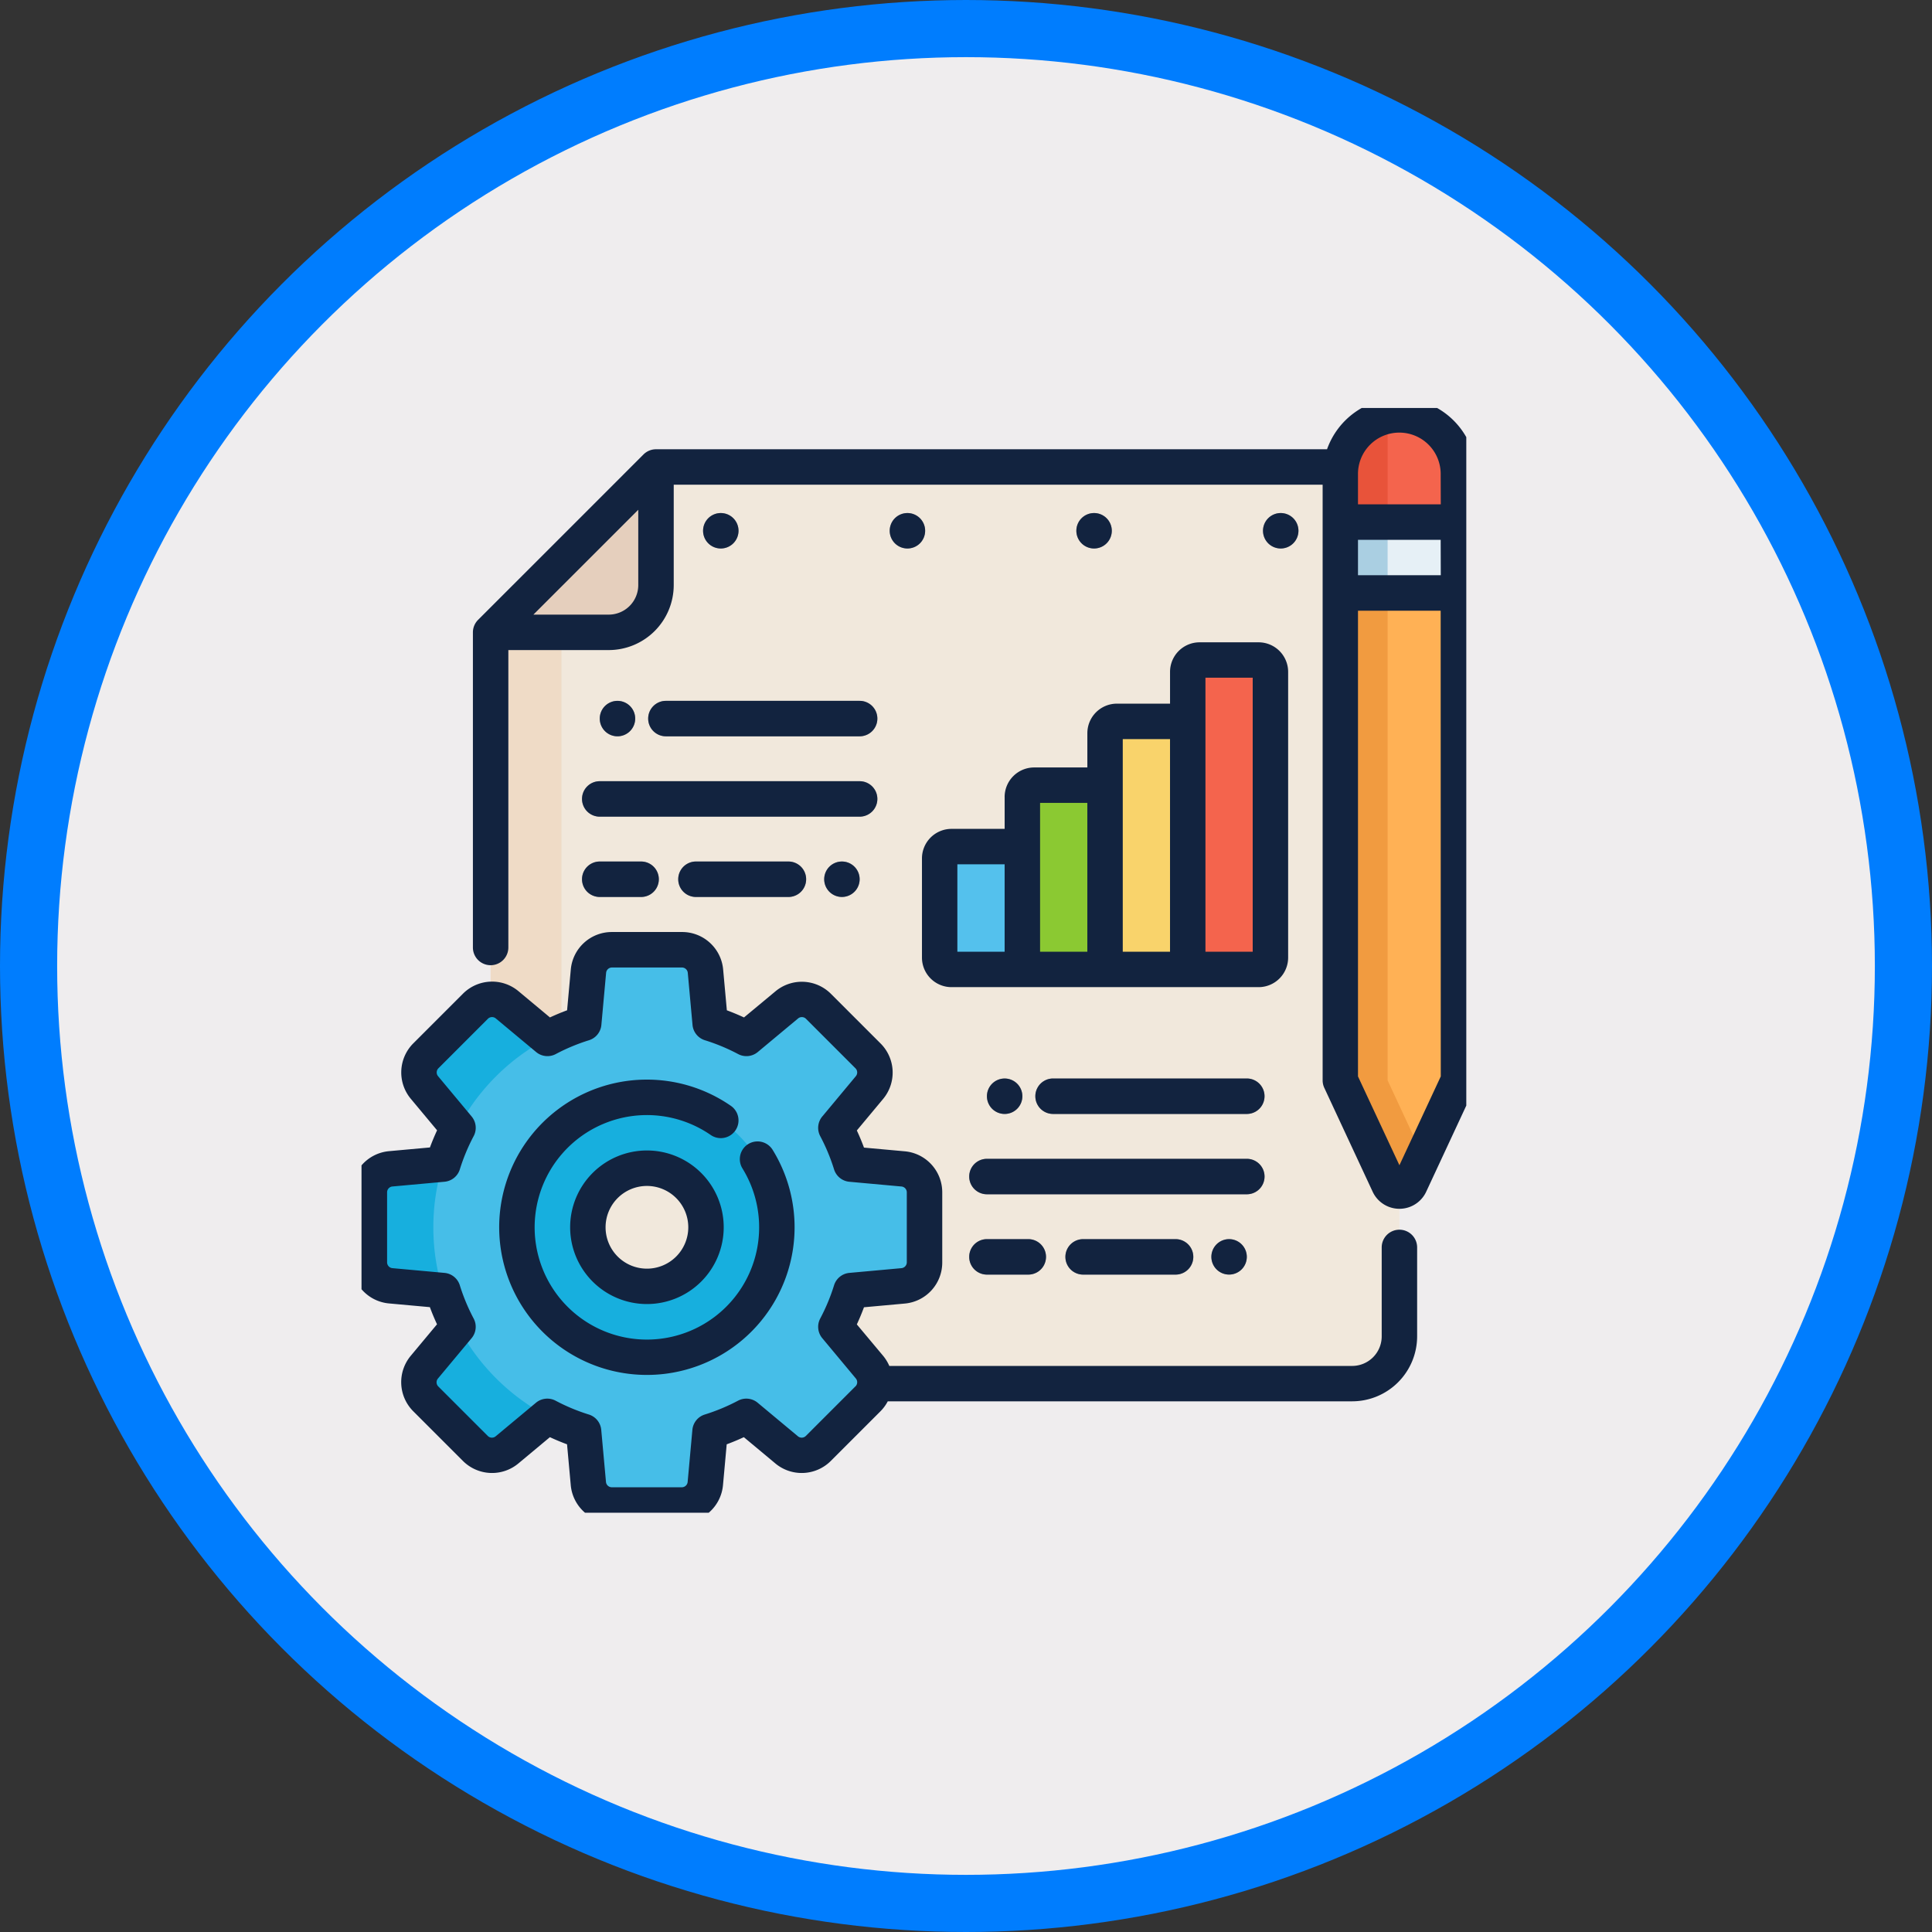 <svg xmlns="http://www.w3.org/2000/svg" xmlns:xlink="http://www.w3.org/1999/xlink" width="101.428" height="101.428" viewBox="0 0 101.428 101.428">
  <rect x="0" y="0" width="101.428" height="101.428" fill="#333333" stroke="none"/>
  <defs>
    <clipPath id="clip-path">
      <rect id="Rectángulo_403566" data-name="Rectángulo 403566" width="58" height="58" transform="translate(0.419 0.419)" fill="none"/>
    </clipPath>
  </defs>
  <g id="Grupo_1102226" data-name="Grupo 1102226" transform="translate(-375.072 -1593.582)">
    <ellipse id="Elipse_11619" data-name="Elipse 11619" cx="49.214" cy="49.214" rx="49.214" ry="49.214" transform="translate(376.572 1595.082)" fill="#efedee" stroke="#007dfe" stroke-miterlimit="10" stroke-width="3"/>
    <g id="Grupo_1101972" data-name="Grupo 1101972" transform="translate(393.519 1614.468)">
      <g id="Grupo_1101971" data-name="Grupo 1101971" transform="translate(0.113 0.113)" clip-path="url(#clip-path)">
        <path id="Trazado_913365" data-name="Trazado 913365" d="M58.833,77.292h45.231a2.481,2.481,0,0,0,2.481-2.481V29.167H67.515l-8.682,8.682Z" transform="translate(-51.637 -25.65)" fill="#f1e8dc"/>
        <path id="Trazado_913366" data-name="Trazado 913366" d="M386.694,48.668a.93.93,0,1,1-.93.93.93.93,0,0,1,.93-.93" transform="translate(-338.017 -42.733)" fill="#9a99a1"/>
        <path id="Trazado_913367" data-name="Trazado 913367" d="M307.694,48.668a.93.93,0,1,1-.93.93.93.93,0,0,1,.93-.93" transform="translate(-268.816 -42.733)" fill="#9a99a1"/>
        <path id="Trazado_913368" data-name="Trazado 913368" d="M228.694,48.668a.93.93,0,1,1-.93.93.93.93,0,0,1,.93-.93" transform="translate(-199.615 -42.733)" fill="#9a99a1"/>
        <path id="Trazado_913369" data-name="Trazado 913369" d="M149.694,48.668a.93.93,0,1,1-.93.93.93.93,0,0,1,.93-.93" transform="translate(-130.413 -42.733)" fill="#9a99a1"/>
        <path id="Trazado_913370" data-name="Trazado 913370" d="M253.251,189.88v6.45H249.53a.62.62,0,0,1-.62-.62V190.5a.62.62,0,0,1,.62-.62Z" transform="translate(-218.138 -166.43)" fill="#54c1ed"/>
        <path id="Trazado_913371" data-name="Trazado 913371" d="M358.251,111.5v15.008a.62.62,0,0,1-.62.62H353.91V111.5a.62.62,0,0,1,.62-.62h3.1a.62.62,0,0,1,.62.62" transform="translate(-310.114 -97.228)" fill="#f4644d"/>
        <path id="Trazado_913372" data-name="Trazado 913372" d="M288.251,163.88v9.675H283.91V164.5a.62.62,0,0,1,.62-.62Z" transform="translate(-248.797 -143.654)" fill="#8bc932"/>
        <path id="Trazado_913373" data-name="Trazado 913373" d="M323.251,136.88V149.9H318.91V137.5a.62.62,0,0,1,.62-.62Z" transform="translate(-279.455 -120.003)" fill="#f9d36b"/>
        <path id="Trazado_913374" data-name="Trazado 913374" d="M65.032,112.334h-6.2V72.891l3.721-3.721v40.683a2.482,2.482,0,0,0,2.481,2.481" transform="translate(-51.634 -60.692)" fill="#efdbc6"/>
        <path id="Trazado_913375" data-name="Trazado 913375" d="M58.833,37.85h6.2a2.481,2.481,0,0,0,2.481-2.481v-6.2Z" transform="translate(-51.637 -25.651)" fill="#e5cfbd"/>
        <path id="Trazado_913376" data-name="Trazado 913376" d="M112.108,164.029H98.464a.93.93,0,0,1,0-1.861h13.644a.93.93,0,0,1,0,1.861" transform="translate(-85.538 -142.155)" fill="#9a99a1"/>
        <path id="Trazado_913377" data-name="Trazado 913377" d="M144.039,198.03h-4.854a.93.93,0,1,1,0-1.861h4.854a.93.93,0,1,1,0,1.861" transform="translate(-121.208 -171.939)" fill="#9a99a1"/>
        <path id="Trazado_913378" data-name="Trazado 913378" d="M100.636,198.03H98.465a.93.93,0,1,1,0-1.861h2.171a.93.93,0,1,1,0,1.861" transform="translate(-85.538 -171.939)" fill="#9a99a1"/>
        <path id="Trazado_913379" data-name="Trazado 913379" d="M136.635,130.025H126.464a.93.93,0,0,1,0-1.861h10.171a.93.93,0,0,1,0,1.861" transform="translate(-110.065 -112.368)" fill="#9a99a1"/>
        <path id="Trazado_913380" data-name="Trazado 913380" d="M105.964,128.168a.93.93,0,1,1-.93.93.93.93,0,0,1,.93-.93" transform="translate(-92.107 -112.372)" fill="#9a99a1"/>
        <path id="Trazado_913381" data-name="Trazado 913381" d="M200.964,196.168a.93.93,0,1,1-.93.93.93.93,0,0,1,.93-.93" transform="translate(-175.324 -171.938)" fill="#9a99a1"/>
        <path id="Trazado_913382" data-name="Trazado 913382" d="M275.984,323.861H262.34a.93.93,0,0,1,0-1.861h13.644a.93.93,0,0,1,0,1.861" transform="translate(-229.087 -282.162)" fill="#9a99a1"/>
        <path id="Trazado_913383" data-name="Trazado 913383" d="M307.916,357.861h-4.854a.93.93,0,1,1,0-1.861h4.854a.93.93,0,0,1,0,1.861" transform="translate(-264.759 -311.945)" fill="#9a99a1"/>
        <path id="Trazado_913384" data-name="Trazado 913384" d="M264.512,357.861h-2.171a.93.93,0,0,1,0-1.861h2.171a.93.93,0,0,1,0,1.861" transform="translate(-229.088 -311.945)" fill="#9a99a1"/>
        <path id="Trazado_913385" data-name="Trazado 913385" d="M300.511,289.861H290.34a.93.93,0,0,1,0-1.861h10.171a.93.93,0,0,1,0,1.861" transform="translate(-253.615 -252.379)" fill="#9a99a1"/>
        <path id="Trazado_913386" data-name="Trazado 913386" d="M269.84,288a.93.93,0,1,1-.93.93.93.93,0,0,1,.93-.93" transform="translate(-235.657 -252.378)" fill="#9a99a1"/>
        <path id="Trazado_913387" data-name="Trazado 913387" d="M364.84,356a.93.93,0,1,1-.93.93.93.93,0,0,1,.93-.93" transform="translate(-318.874 -311.947)" fill="#9a99a1"/>
        <path id="Trazado_913388" data-name="Trazado 913388" d="M36.645,249.906v-3.67A1.24,1.24,0,0,0,35.517,245l-2.737-.249a11.083,11.083,0,0,0-.792-1.9l1.761-2.114a1.24,1.24,0,0,0-.076-1.671l-2.595-2.595a1.24,1.24,0,0,0-1.671-.076l-2.114,1.761a11.083,11.083,0,0,0-1.9-.792l-.249-2.737a1.24,1.24,0,0,0-1.235-1.128H20.237A1.24,1.24,0,0,0,19,234.625l-.249,2.737a11.083,11.083,0,0,0-1.9.792l-2.114-1.761a1.24,1.24,0,0,0-1.671.076l-2.595,2.595a1.24,1.24,0,0,0-.076,1.671l1.761,2.114a11.083,11.083,0,0,0-.792,1.9L8.625,245A1.24,1.24,0,0,0,7.5,246.237v3.67a1.24,1.24,0,0,0,1.128,1.235l2.737.249a11.083,11.083,0,0,0,.792,1.9l-1.761,2.114a1.24,1.24,0,0,0,.076,1.671l2.595,2.595a1.24,1.24,0,0,0,1.671.076l2.114-1.761a11.082,11.082,0,0,0,1.9.792L19,261.518a1.24,1.24,0,0,0,1.235,1.128h3.67a1.24,1.24,0,0,0,1.235-1.128l.249-2.737a11.082,11.082,0,0,0,1.9-.792l2.114,1.761a1.24,1.24,0,0,0,1.671-.076l2.595-2.595a1.24,1.24,0,0,0,.076-1.671l-1.761-2.114a11.083,11.083,0,0,0,.792-1.9l2.737-.249A1.24,1.24,0,0,0,36.645,249.906Zm-14.574,3.441a5.276,5.276,0,1,1,5.276-5.276,5.276,5.276,0,0,1-5.276,5.276" transform="translate(-6.668 -204.637)" fill="#46bee8"/>
        <path id="Trazado_913389" data-name="Trazado 913389" d="M31.482,254.886l-2.6,2.6a1.24,1.24,0,0,0-.076,1.671l1.761,2.112a11.252,11.252,0,0,1,4.693-4.693l-2.112-1.761A1.24,1.24,0,0,0,31.482,254.886Z" transform="translate(-25.086 -223.055)" fill="#17afde"/>
        <path id="Trazado_913390" data-name="Trazado 913390" d="M30.572,393.12l-1.761,2.112a1.24,1.24,0,0,0,.076,1.671l2.6,2.595a1.24,1.24,0,0,0,1.671.077l2.112-1.761a11.252,11.252,0,0,1-4.693-4.693" transform="translate(-25.086 -344.461)" fill="#17afde"/>
        <path id="Trazado_913391" data-name="Trazado 913391" d="M10.861,327.559a11.2,11.2,0,0,1,.5-3.319l-2.735.249A1.239,1.239,0,0,0,7.5,325.725v3.669a1.239,1.239,0,0,0,1.127,1.235l2.735.249A11.2,11.2,0,0,1,10.861,327.559Z" transform="translate(-6.671 -284.124)" fill="#17afde"/>
        <path id="Trazado_913392" data-name="Trazado 913392" d="M76.822,296a6.822,6.822,0,1,0,6.822,6.822A6.822,6.822,0,0,0,76.822,296m0,9.923a3.1,3.1,0,1,1,3.1-3.1,3.1,3.1,0,0,1-3.1,3.1" transform="translate(-61.419 -259.387)" fill="#17afde"/>
        <path id="Trazado_913393" data-name="Trazado 913393" d="M418.5,82.5v25.586l2.539,5.454a.62.62,0,0,0,1.124,0l2.539-5.454V82.5Z" transform="translate(-366.693 -72.368)" fill="#ffb155"/>
        <path id="Trazado_913394" data-name="Trazado 913394" d="M424.7,13.082h-6.2V10.6a3.1,3.1,0,0,1,6.2,0Z" transform="translate(-366.693 -6.671)" fill="#f4644d" fill-rule="evenodd"/>
        <rect id="Rectángulo_403564" data-name="Rectángulo 403564" width="6.202" height="3.721" transform="translate(51.807 6.411)" fill="#e6f0f6"/>
        <rect id="Rectángulo_403565" data-name="Rectángulo 403565" width="2.481" height="3.721" transform="translate(51.807 6.411)" fill="#aacfe2"/>
        <path id="Trazado_913395" data-name="Trazado 913395" d="M422.841,112.083l-.678,1.457a.62.62,0,0,1-1.124,0l-2.539-5.454V82.5h2.481v25.587Z" transform="translate(-366.693 -72.368)" fill="#f19b40"/>
        <path id="Trazado_913396" data-name="Trazado 913396" d="M420.981,8v5.519H418.5V11.039A3.1,3.1,0,0,1,420.981,8" transform="translate(-366.693 -7.109)" fill="#e8533a" fill-rule="evenodd"/>
        <path id="Trazado_913397" data-name="Trazado 913397" d="M70.225,304a7.752,7.752,0,1,1,4.408-14.126.93.93,0,1,1-1.06,1.529,5.893,5.893,0,1,0,1.668,1.758.93.93,0,0,1,1.583-.978A7.75,7.75,0,0,1,70.225,304m0-3.721a4.031,4.031,0,1,1,4.031-4.031,4.031,4.031,0,0,1-4.031,4.031m0-6.2a2.171,2.171,0,1,0,2.171,2.171,2.171,2.171,0,0,0-2.171-2.171" transform="translate(-54.822 -252.817)" fill="#12233f"/>
        <path id="Trazado_913398" data-name="Trazado 913398" d="M55.009,241.628a.93.93,0,0,0-.93.93v4.672a1.552,1.552,0,0,1-1.55,1.55h-24.3a2.195,2.195,0,0,0-.329-.536L26.524,246.6q.206-.444.375-.9l2.135-.194a2.16,2.16,0,0,0,1.974-2.162v-3.67a2.16,2.16,0,0,0-1.974-2.162l-2.135-.194q-.169-.458-.375-.9l1.374-1.648a2.16,2.16,0,0,0-.133-2.924l-2.595-2.595a2.16,2.16,0,0,0-2.924-.133L20.6,230.485q-.444-.206-.9-.375l-.194-2.135A2.16,2.16,0,0,0,17.339,226h-3.67a2.16,2.16,0,0,0-2.162,1.974l-.194,2.135q-.457.169-.9.375l-1.648-1.374a2.16,2.16,0,0,0-2.924.133l-2.595,2.595a2.16,2.16,0,0,0-.133,2.924l1.374,1.648q-.206.444-.375.9l-2.135.194A2.16,2.16,0,0,0,0,239.669v3.67A2.16,2.16,0,0,0,1.974,245.5l2.135.194q.169.458.375.9l-1.374,1.648a2.161,2.161,0,0,0,.133,2.924l2.595,2.595a2.16,2.16,0,0,0,2.924.133l1.648-1.374q.444.206.9.375l.194,2.135a2.16,2.16,0,0,0,2.162,1.974h3.67a2.16,2.16,0,0,0,2.162-1.974l.194-2.135q.457-.169.9-.375l1.648,1.374a2.16,2.16,0,0,0,2.924-.133l2.595-2.595a2.188,2.188,0,0,0,.389-.528H52.528a3.415,3.415,0,0,0,3.411-3.411v-4.672A.93.93,0,0,0,55.009,241.628Zm-28.56,8.226-2.6,2.6a.309.309,0,0,1-.418.019l-2.114-1.761a.93.93,0,0,0-1.031-.107,10.2,10.2,0,0,1-1.744.726.93.93,0,0,0-.651.8l-.249,2.737a.308.308,0,0,1-.309.282h-3.67a.308.308,0,0,1-.309-.282l-.249-2.737a.93.93,0,0,0-.651-.8,10.2,10.2,0,0,1-1.744-.726.93.93,0,0,0-1.031.107l-2.114,1.761a.308.308,0,0,1-.418-.019l-2.595-2.595a.308.308,0,0,1-.019-.418L6.3,247.322a.93.93,0,0,0,.107-1.031,10.178,10.178,0,0,1-.726-1.744.93.93,0,0,0-.8-.651l-2.737-.249a.309.309,0,0,1-.281-.309v-3.67a.308.308,0,0,1,.282-.309l2.737-.249a.93.93,0,0,0,.8-.651,10.177,10.177,0,0,1,.726-1.744.93.93,0,0,0-.107-1.031l-1.761-2.114a.308.308,0,0,1,.019-.418l2.594-2.595a.309.309,0,0,1,.418-.019L9.686,232.3a.93.93,0,0,0,1.031.108,10.177,10.177,0,0,1,1.744-.726.93.93,0,0,0,.651-.8l.249-2.737a.308.308,0,0,1,.309-.282h3.67a.308.308,0,0,1,.309.282l.249,2.737a.93.93,0,0,0,.651.8,10.176,10.176,0,0,1,1.744.726.93.93,0,0,0,1.031-.108l2.114-1.761a.308.308,0,0,1,.418.019l2.595,2.595a.308.308,0,0,1,.019.418l-1.761,2.114a.93.93,0,0,0-.107,1.031,10.176,10.176,0,0,1,.726,1.744.93.93,0,0,0,.8.651l2.737.249a.308.308,0,0,1,.282.308v3.67a.309.309,0,0,1-.282.309l-2.737.249a.93.93,0,0,0-.8.651,10.178,10.178,0,0,1-.726,1.744.93.93,0,0,0,.107,1.031l1.761,2.114a.309.309,0,0,1-.018.418Z" transform="translate(-0.101 -198.069)" fill="#12233f"/>
        <path id="Trazado_913399" data-name="Trazado 913399" d="M245.751,111.5v1.674H242.96a1.552,1.552,0,0,0-1.55,1.55v5.209a1.552,1.552,0,0,0,1.55,1.55h16.124a1.552,1.552,0,0,0,1.55-1.55V104.93a1.552,1.552,0,0,0-1.55-1.55h-3.1a1.552,1.552,0,0,0-1.55,1.55V106.6h-2.791a1.552,1.552,0,0,0-1.55,1.55v1.8H247.3a1.552,1.552,0,0,0-1.55,1.55m0,8.124h-2.481v-4.589h2.481Zm10.543-12.093v-2.295h2.481v14.388h-2.481Zm-4.341,3.349v-2.419h2.481v11.163h-2.481Zm-4.341,3.225v-2.295h2.481v7.814h-2.481Z" transform="translate(-211.568 -90.658)" fill="#12233f"/>
        <path id="Trazado_913400" data-name="Trazado 913400" d="M386.694,48.669a.93.93,0,1,1-.93.93.93.93,0,0,1,.93-.93" transform="translate(-338.017 -42.733)" fill="#12233f"/>
        <path id="Trazado_913401" data-name="Trazado 913401" d="M307.694,48.669a.93.93,0,1,1-.93.93.93.93,0,0,1,.93-.93" transform="translate(-268.816 -42.733)" fill="#12233f"/>
        <path id="Trazado_913402" data-name="Trazado 913402" d="M228.694,48.669a.93.93,0,1,1-.93.93.93.93,0,0,1,.93-.93" transform="translate(-199.615 -42.733)" fill="#12233f"/>
        <path id="Trazado_913403" data-name="Trazado 913403" d="M149.694,48.669a.93.93,0,1,1-.93.93.93.93,0,0,1,.93-.93" transform="translate(-130.413 -42.733)" fill="#12233f"/>
        <path id="Trazado_913404" data-name="Trazado 913404" d="M97.534,163.1a.93.93,0,0,0,.93.93h13.644a.93.93,0,0,0,0-1.861H98.464a.93.93,0,0,0-.93.93" transform="translate(-85.538 -142.155)" fill="#12233f"/>
        <path id="Trazado_913405" data-name="Trazado 913405" d="M139.185,196.169a.93.93,0,1,0,0,1.861h4.854a.93.93,0,1,0,0-1.861Z" transform="translate(-121.208 -171.939)" fill="#12233f"/>
        <path id="Trazado_913406" data-name="Trazado 913406" d="M98.464,198.03h2.171a.93.93,0,1,0,0-1.861H98.464a.93.93,0,1,0,0,1.861" transform="translate(-85.538 -171.939)" fill="#12233f"/>
        <path id="Trazado_913407" data-name="Trazado 913407" d="M125.534,129.094a.93.93,0,0,0,.93.93h10.171a.93.93,0,0,0,0-1.861H126.464a.93.93,0,0,0-.93.93" transform="translate(-110.065 -112.368)" fill="#12233f"/>
        <path id="Trazado_913408" data-name="Trazado 913408" d="M105.964,128.169a.93.93,0,1,1-.93.93.93.93,0,0,1,.93-.93" transform="translate(-92.107 -112.373)" fill="#12233f"/>
        <path id="Trazado_913409" data-name="Trazado 913409" d="M200.964,196.169a.93.93,0,1,1-.93.93.93.93,0,0,1,.93-.93" transform="translate(-175.324 -171.939)" fill="#12233f"/>
        <path id="Trazado_913410" data-name="Trazado 913410" d="M276.914,322.93a.93.93,0,0,0-.93-.93H262.34a.93.93,0,0,0,0,1.861h13.644a.93.93,0,0,0,.93-.93" transform="translate(-229.087 -282.162)" fill="#12233f"/>
        <path id="Trazado_913411" data-name="Trazado 913411" d="M303.062,356a.93.93,0,1,0,0,1.861h4.854a.93.93,0,0,0,0-1.861Z" transform="translate(-264.759 -311.945)" fill="#12233f"/>
        <path id="Trazado_913412" data-name="Trazado 913412" d="M262.34,356a.93.93,0,0,0,0,1.861h2.171a.93.93,0,0,0,0-1.861Z" transform="translate(-229.087 -311.945)" fill="#12233f"/>
        <path id="Trazado_913413" data-name="Trazado 913413" d="M300.511,288H290.34a.93.93,0,0,0,0,1.861h10.171a.93.93,0,0,0,0-1.861" transform="translate(-253.615 -252.379)" fill="#12233f"/>
        <path id="Trazado_913414" data-name="Trazado 913414" d="M269.84,289.861a.93.93,0,1,0-.93-.93.93.93,0,0,0,.93.93" transform="translate(-235.657 -252.379)" fill="#12233f"/>
        <path id="Trazado_913415" data-name="Trazado 913415" d="M363.91,356.93a.93.93,0,1,0,.93-.93.93.93,0,0,0-.93.93" transform="translate(-318.874 -311.945)" fill="#12233f"/>
        <path id="Trazado_913416" data-name="Trazado 913416" d="M99.975,0a4.037,4.037,0,0,0-3.8,2.688H60.946a.93.93,0,0,0-.657.273l-8.682,8.682a.93.93,0,0,0-.273.657V28.844a.93.93,0,0,0,1.861,0V13.23h5.271a3.415,3.415,0,0,0,3.411-3.411V4.548H95.944V35.819a.931.931,0,0,0,.087.393l2.539,5.454a1.55,1.55,0,0,0,2.811,0l2.539-5.454a.931.931,0,0,0,.087-.393V4.031A4.036,4.036,0,0,0,99.975,0ZM58.465,11.37H54.509l5.506-5.506V9.819a1.552,1.552,0,0,1-1.55,1.55m43.681,24.243-2.171,4.664L97.8,35.613V11.163h4.341Zm0-26.311H97.8V7.442h4.341Zm0-3.721H97.8V4.031a2.171,2.171,0,1,1,4.341,0Z" transform="translate(-45.067 -0.101)" fill="#12233f"/>
      </g>
    </g>
  </g>
</svg>
